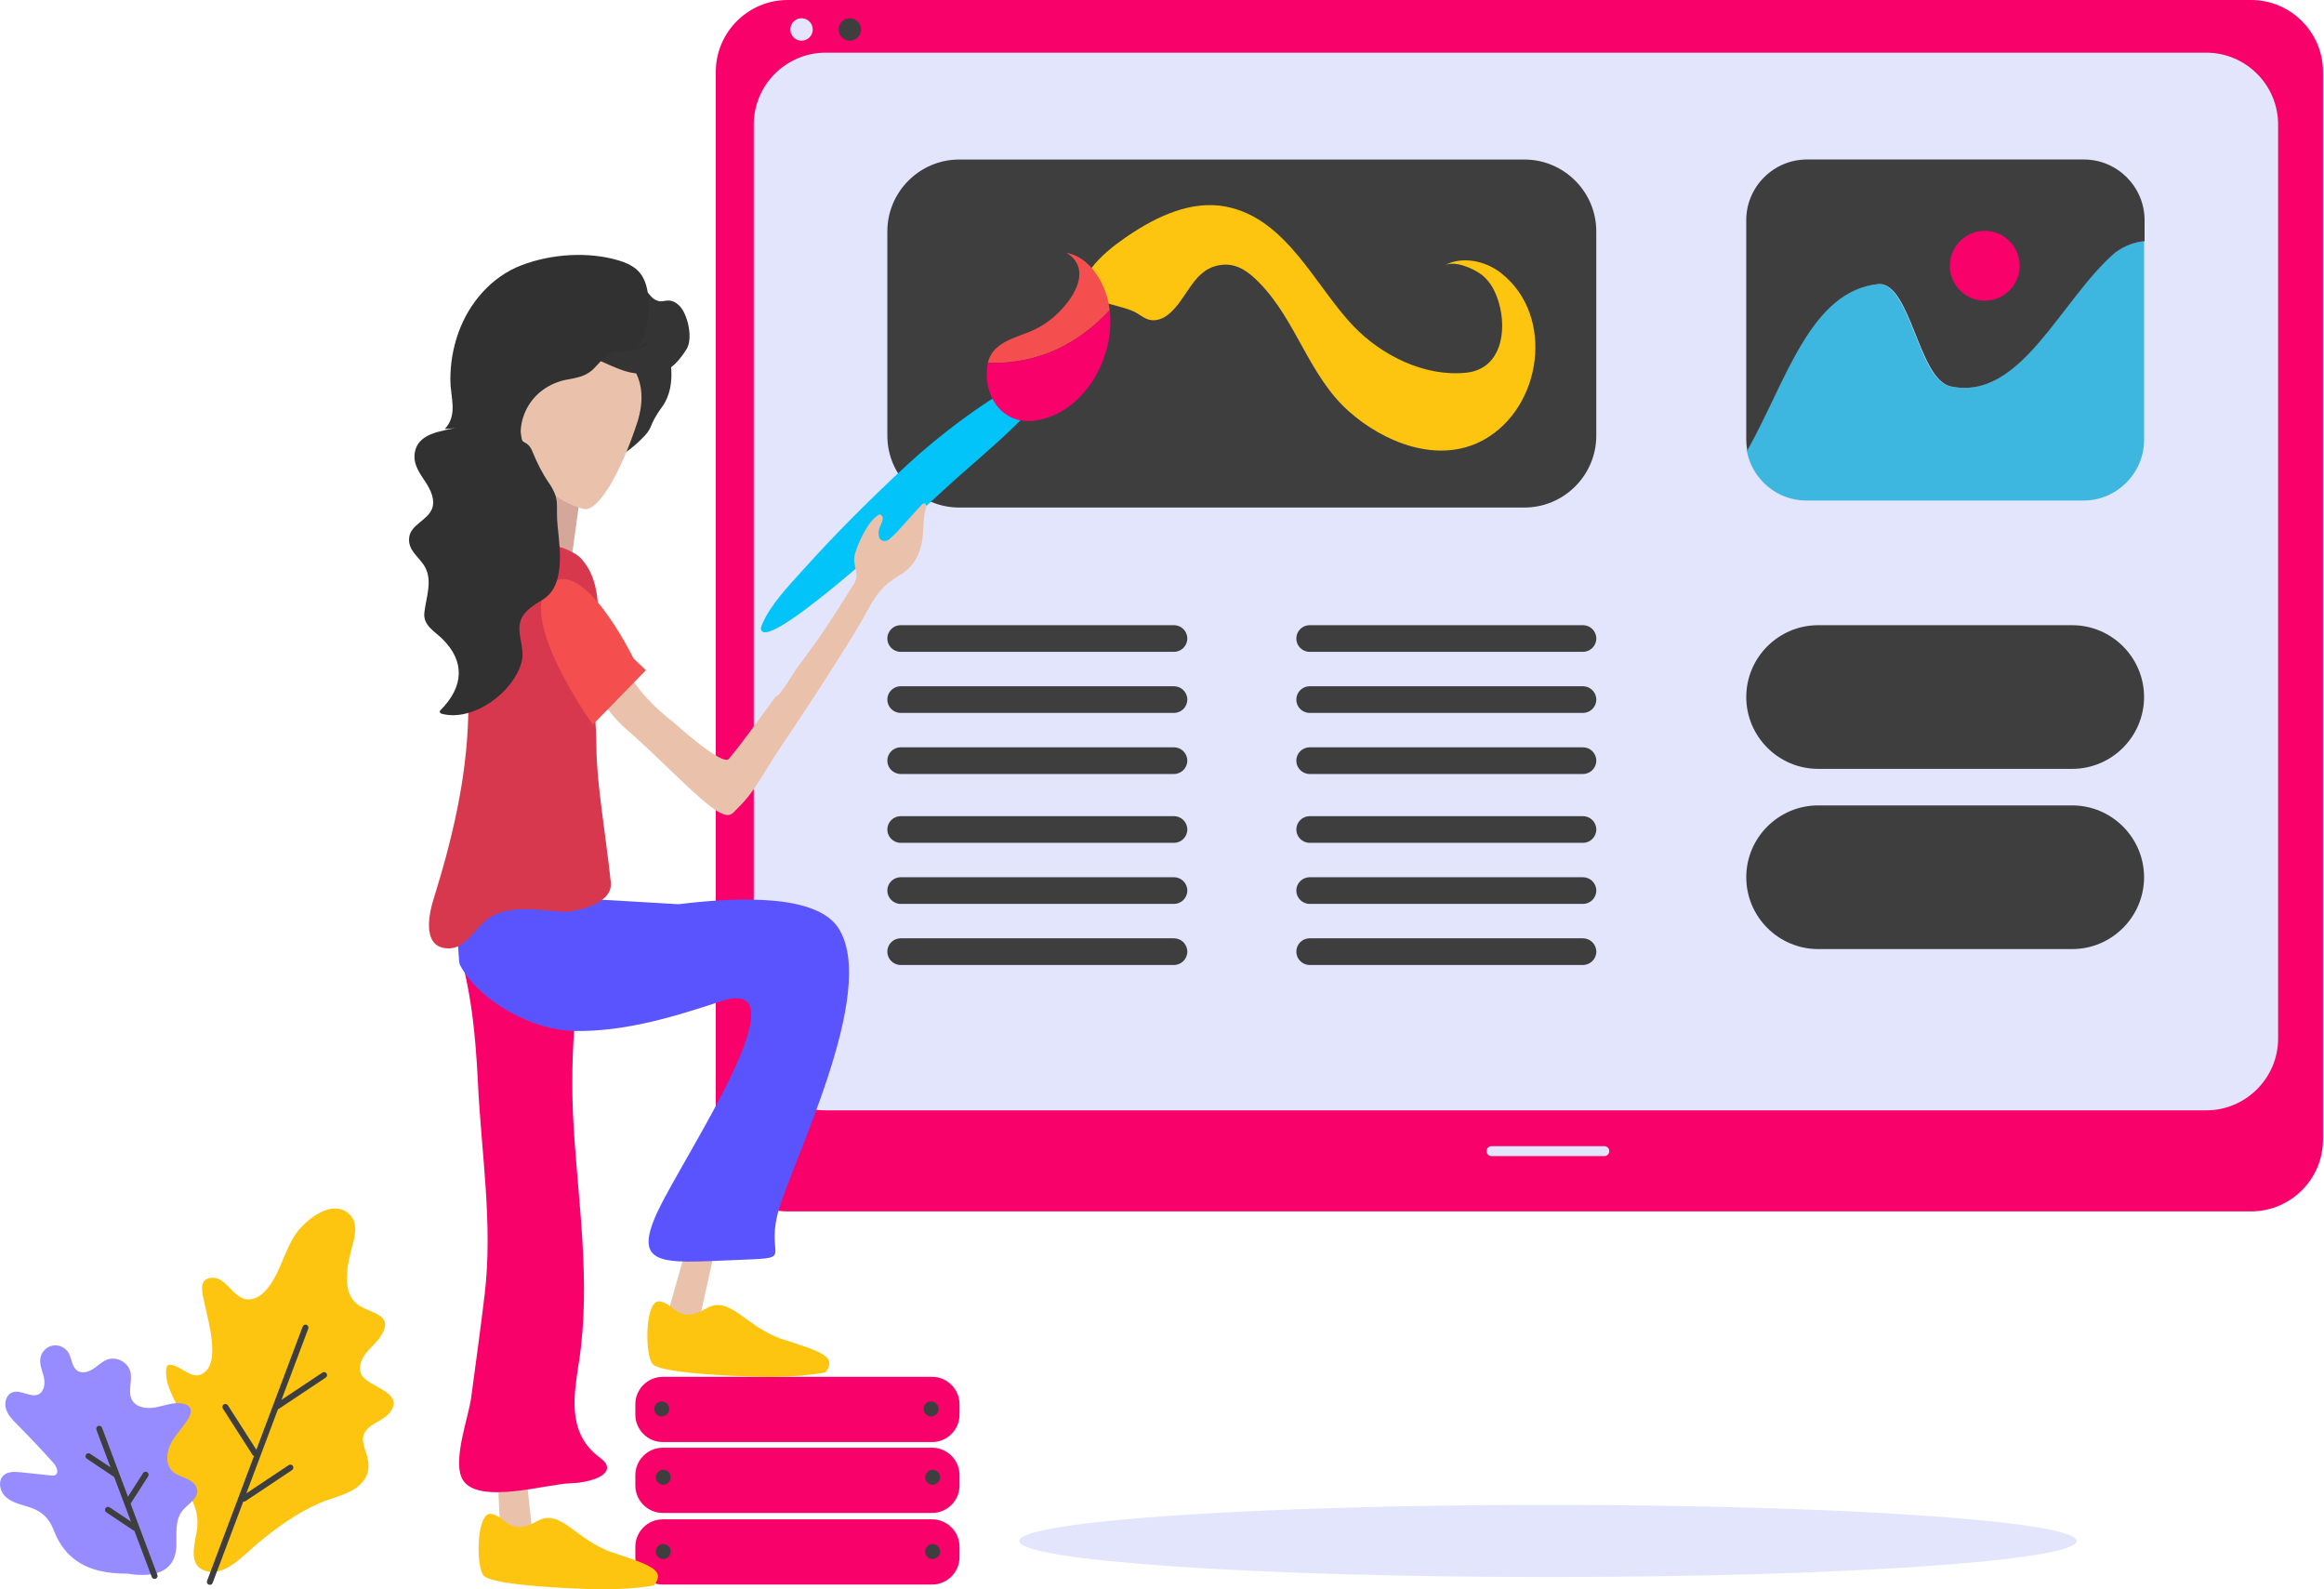 <svg width="430" height="294" viewBox="0 0 430 294" fill="none" xmlns="http://www.w3.org/2000/svg">
<path d="M416.527 224.093H145.727C138.418 224.093 132.44 218.114 132.44 210.805V13.288C132.44 5.979 138.418 0 145.727 0H416.527C423.836 0 429.815 5.979 429.815 13.288V210.805C429.818 218.111 423.836 224.093 416.527 224.093Z" fill="#F8016A"/>
<path d="M408.223 205.4H152.752C145.443 205.4 139.465 199.421 139.465 192.112V23.032C139.465 15.723 145.443 9.744 152.752 9.744H408.223C415.531 9.744 421.51 15.723 421.51 23.032V192.112C421.51 199.421 415.531 205.4 408.223 205.4Z" fill="#E3E5FC"/>
<path d="M296.835 213.87H275.979C275.471 213.87 275.057 213.453 275.057 212.948C275.057 212.439 275.474 212.026 275.979 212.026H296.835C297.344 212.026 297.757 212.442 297.757 212.948C297.757 213.456 297.344 213.87 296.835 213.87Z" fill="#E3E5FC"/>
<path d="M148.307 7.528C149.453 7.528 150.382 6.599 150.382 5.453C150.382 4.307 149.453 3.378 148.307 3.378C147.161 3.378 146.233 4.307 146.233 5.453C146.233 6.599 147.161 7.528 148.307 7.528Z" fill="#E3E5FC"/>
<path d="M157.239 7.528C158.384 7.528 159.313 6.599 159.313 5.453C159.313 4.307 158.384 3.378 157.239 3.378C156.093 3.378 155.164 4.307 155.164 5.453C155.164 6.599 156.093 7.528 157.239 7.528Z" fill="#3E3E3E"/>
<path d="M166.253 7.528C167.398 7.528 168.327 6.599 168.327 5.453C168.327 4.307 167.398 3.378 166.253 3.378C165.107 3.378 164.178 4.307 164.178 5.453C164.178 6.599 165.107 7.528 166.253 7.528Z" fill="#F8016A"/>
<path d="M217.216 120.585H166.646C165.289 120.585 164.178 119.473 164.178 118.117C164.178 116.76 165.289 115.649 166.646 115.649H217.216C218.573 115.649 219.684 116.76 219.684 118.117C219.684 119.473 218.573 120.585 217.216 120.585Z" fill="#3E3E3E"/>
<path d="M217.216 131.883H166.646C165.289 131.883 164.178 130.772 164.178 129.415C164.178 128.059 165.289 126.948 166.646 126.948H217.216C218.573 126.948 219.684 128.059 219.684 129.415C219.684 130.772 218.573 131.883 217.216 131.883Z" fill="#3E3E3E"/>
<path d="M217.216 143.179H166.646C165.289 143.179 164.178 142.068 164.178 140.711C164.178 139.354 165.289 138.243 166.646 138.243H217.216C218.573 138.243 219.684 139.354 219.684 140.711C219.684 142.071 218.573 143.179 217.216 143.179Z" fill="#3E3E3E"/>
<path d="M217.216 155.917H166.646C165.289 155.917 164.178 154.805 164.178 153.449C164.178 152.092 165.289 150.981 166.646 150.981H217.216C218.573 150.981 219.684 152.092 219.684 153.449C219.684 154.805 218.573 155.917 217.216 155.917Z" fill="#3E3E3E"/>
<path d="M217.216 167.212H166.646C165.289 167.212 164.178 166.101 164.178 164.745C164.178 163.388 165.289 162.277 166.646 162.277H217.216C218.573 162.277 219.684 163.388 219.684 164.745C219.684 166.104 218.573 167.212 217.216 167.212Z" fill="#3E3E3E"/>
<path d="M217.216 178.511H166.646C165.289 178.511 164.178 177.4 164.178 176.043C164.178 174.687 165.289 173.575 166.646 173.575H217.216C218.573 173.575 219.684 174.687 219.684 176.043C219.684 177.4 218.573 178.511 217.216 178.511Z" fill="#3E3E3E"/>
<path d="M292.89 120.585H242.32C240.963 120.585 239.852 119.473 239.852 118.117C239.852 116.76 240.963 115.649 242.32 115.649H292.89C294.246 115.649 295.358 116.76 295.358 118.117C295.358 119.473 294.246 120.585 292.89 120.585Z" fill="#3E3E3E"/>
<path d="M292.89 131.883H242.32C240.963 131.883 239.852 130.772 239.852 129.415C239.852 128.059 240.963 126.948 242.32 126.948H292.89C294.246 126.948 295.358 128.059 295.358 129.415C295.358 130.772 294.246 131.883 292.89 131.883Z" fill="#3E3E3E"/>
<path d="M292.89 143.179H242.32C240.963 143.179 239.852 142.068 239.852 140.711C239.852 139.354 240.963 138.243 242.32 138.243H292.89C294.246 138.243 295.358 139.354 295.358 140.711C295.358 142.071 294.246 143.179 292.89 143.179Z" fill="#3E3E3E"/>
<path d="M292.89 155.917H242.32C240.963 155.917 239.852 154.805 239.852 153.449C239.852 152.092 240.963 150.981 242.32 150.981H292.89C294.246 150.981 295.358 152.092 295.358 153.449C295.358 154.805 294.246 155.917 292.89 155.917Z" fill="#3E3E3E"/>
<path d="M292.89 167.212H242.32C240.963 167.212 239.852 166.101 239.852 164.745C239.852 163.388 240.963 162.277 242.32 162.277H292.89C294.246 162.277 295.358 163.388 295.358 164.745C295.358 166.104 294.246 167.212 292.89 167.212Z" fill="#3E3E3E"/>
<path d="M292.89 178.511H242.32C240.963 178.511 239.852 177.4 239.852 176.043C239.852 174.687 240.963 173.575 242.32 173.575H292.89C294.246 173.575 295.358 174.687 295.358 176.043C295.358 177.4 294.246 178.511 292.89 178.511Z" fill="#3E3E3E"/>
<path d="M360.723 71.453C354.901 69.996 353.444 52.53 347.622 52.53C334.83 53.691 330.397 70.641 323.195 83.349C324.138 88.586 328.733 92.597 334.233 92.597H385.486C391.66 92.597 396.711 87.546 396.711 81.372V44.624C394.932 44.766 393.114 45.404 391.294 46.705C381.104 55.441 373.824 74.365 360.723 71.453Z" fill="#3DB7E0"/>
<path d="M385.578 29.507H334.325C328.151 29.507 323.1 34.558 323.1 40.732V81.372C323.1 82.046 323.171 82.705 323.287 83.349C330.486 70.638 334.922 53.691 347.713 52.53C353.535 52.53 354.992 69.999 360.815 71.453C373.916 74.365 381.195 55.441 391.386 46.705C393.206 45.404 395.024 44.763 396.803 44.624V40.732C396.803 34.558 391.752 29.507 385.578 29.507Z" fill="#3E3E3E"/>
<path d="M367.231 55.624C370.799 55.624 373.691 52.732 373.691 49.164C373.691 45.596 370.799 42.703 367.231 42.703C363.663 42.703 360.77 45.596 360.77 49.164C360.77 52.732 363.663 55.624 367.231 55.624Z" fill="#F8016A"/>
<path d="M177.468 93.888H282.067C289.376 93.888 295.355 87.909 295.355 80.6V42.801C295.355 35.492 289.376 29.513 282.067 29.513H177.468C170.16 29.513 164.181 35.492 164.181 42.801V80.6C164.178 87.906 170.16 93.888 177.468 93.888Z" fill="#3E3E3E"/>
<path d="M336.391 142.23H383.421C390.729 142.23 396.708 136.251 396.708 128.943C396.708 121.634 390.729 115.655 383.421 115.655H336.391C329.082 115.655 323.103 121.634 323.103 128.943C323.103 136.248 329.082 142.23 336.391 142.23Z" fill="#3E3E3E"/>
<path d="M336.391 175.567H383.421C390.729 175.567 396.708 169.589 396.708 162.28C396.708 154.971 390.729 148.992 383.421 148.992H336.391C329.082 148.992 323.103 154.971 323.103 162.28C323.103 169.589 329.082 175.567 336.391 175.567Z" fill="#3E3E3E"/>
<path d="M286.409 291.734C340.428 291.734 384.219 288.747 384.219 285.063C384.219 281.379 340.428 278.393 286.409 278.393C232.39 278.393 188.599 281.379 188.599 285.063C188.599 288.747 232.39 291.734 286.409 291.734Z" fill="#E3E5FC"/>
<path d="M172.462 266.763H122.628C119.835 266.763 117.553 264.479 117.553 261.689V259.777C117.553 256.984 119.838 254.702 122.628 254.702H172.462C175.255 254.702 177.536 256.987 177.536 259.777V261.689C177.536 264.479 175.252 266.763 172.462 266.763Z" fill="#F8016A"/>
<path d="M172.462 279.876H122.628C119.835 279.876 117.553 277.592 117.553 274.802V272.89C117.553 270.097 119.838 267.815 122.628 267.815H172.462C175.255 267.815 177.536 270.1 177.536 272.89V274.802C177.536 277.595 175.252 279.876 172.462 279.876Z" fill="#F8016A"/>
<path d="M172.462 293.123H122.628C119.835 293.123 117.553 290.838 117.553 288.048V286.136C117.553 283.343 119.838 281.062 122.628 281.062H172.462C175.255 281.062 177.536 283.346 177.536 286.136V288.048C177.536 290.838 175.252 293.123 172.462 293.123Z" fill="#F8016A"/>
<path d="M122.444 262.02C123.208 262.02 123.827 261.4 123.827 260.637C123.827 259.873 123.208 259.253 122.444 259.253C121.68 259.253 121.061 259.873 121.061 260.637C121.061 261.4 121.68 262.02 122.444 262.02Z" fill="#3E3E3E"/>
<path d="M172.276 262.02C173.04 262.02 173.659 261.4 173.659 260.637C173.659 259.873 173.04 259.253 172.276 259.253C171.512 259.253 170.893 259.873 170.893 260.637C170.893 261.4 171.512 262.02 172.276 262.02Z" fill="#3E3E3E"/>
<path d="M122.722 274.663C123.486 274.663 124.105 274.044 124.105 273.28C124.105 272.516 123.486 271.897 122.722 271.897C121.958 271.897 121.339 272.516 121.339 273.28C121.339 274.044 121.958 274.663 122.722 274.663Z" fill="#3E3E3E"/>
<path d="M172.554 274.663C173.318 274.663 173.937 274.044 173.937 273.28C173.937 272.516 173.318 271.897 172.554 271.897C171.79 271.897 171.17 272.516 171.17 273.28C171.17 274.044 171.79 274.663 172.554 274.663Z" fill="#3E3E3E"/>
<path d="M122.722 288.4C123.486 288.4 124.105 287.781 124.105 287.017C124.105 286.253 123.486 285.634 122.722 285.634C121.958 285.634 121.339 286.253 121.339 287.017C121.339 287.781 121.958 288.4 122.722 288.4Z" fill="#3E3E3E"/>
<path d="M172.554 288.4C173.318 288.4 173.937 287.781 173.937 287.017C173.937 286.253 173.318 285.634 172.554 285.634C171.79 285.634 171.17 286.253 171.17 287.017C171.17 287.781 171.79 288.4 172.554 288.4Z" fill="#3E3E3E"/>
<path d="M208.143 44.015C208.314 43.897 208.483 43.779 208.654 43.663C214.033 40.008 220.47 36.978 226.851 38.228C238.099 40.43 243.268 52.858 250.444 60.347C255.592 65.72 263.563 69.745 271.277 68.947C277.74 68.279 278.875 61.281 277.327 56.011C276.753 54.067 275.867 52.205 274.259 50.91C272.778 49.716 269.122 48.07 267.198 49.116C270.514 47.316 274.826 48.212 277.785 50.553C287.789 58.47 285.265 75.405 274.543 81.357C266.238 85.965 256.098 81.91 249.548 76.076C242.148 69.482 239.852 59.253 232.963 52.258C231.118 50.387 229.047 48.744 226.254 48.977C220.724 49.441 219.817 55.302 216.105 58.225C215.147 58.979 213.885 59.443 212.7 59.162C211.828 58.955 211.098 58.382 210.33 57.918C206.84 55.798 196.903 56.171 201.948 49.592C203.651 47.376 205.849 45.608 208.143 44.015Z" fill="#FDC510"/>
<path d="M148.411 105.609C145.813 108.503 142.453 111.967 140.939 115.67C140.818 115.968 140.715 116.32 140.863 116.607C142.813 120.36 171.892 93.126 174.98 90.297C181.479 84.342 187.532 79.773 193.165 72.94C194.246 71.628 195.355 70.212 195.627 68.498C195.786 67.434 190.821 69.645 189.858 70.135C182.484 73.883 173.827 80.459 167.804 86.03C161.081 92.251 154.555 98.767 148.411 105.609Z" fill="#02C4F9"/>
<path d="M205.323 57.377C205.155 55.985 204.818 54.628 204.286 53.351C203.024 50.316 200.725 47.423 197.344 46.764C202.829 50.219 197.574 56.951 193.626 59.679C192.651 60.353 191.587 60.932 190.419 61.405C187.461 62.602 183.536 63.527 182.782 67.138C192.467 67.396 199.687 63.415 205.323 57.377Z" fill="#F44E4E"/>
<path d="M182.782 67.136C182.776 67.168 182.765 67.198 182.759 67.23C181.659 73.017 185.395 78.836 191.773 77.775C200.654 76.294 206.384 66.098 205.323 57.374C199.687 63.415 192.467 67.396 182.782 67.136Z" fill="#F8016A"/>
<path d="M32.144 272.969C30.391 271.019 28.671 269.059 28.139 266.509C27.864 265.188 28.323 263.379 29.667 263.302C30.344 263.264 30.938 263.71 31.538 264.026C33.846 265.25 33.861 262.498 33.226 261.041C32.108 258.473 30.4 255.911 30.779 253.136C30.802 252.961 30.841 252.778 30.962 252.648C31.142 252.456 31.444 252.456 31.704 252.488C33.48 252.722 35.309 255.03 37.139 254.276C41.607 252.438 37.742 242.174 37.437 239.006C37.378 238.4 37.328 237.753 37.62 237.221C38.188 236.186 39.739 236.165 40.756 236.76C42.317 237.673 43.203 239.446 44.906 240.167C46.247 240.735 47.775 240.084 48.762 239.127C51.733 236.248 52.424 231.546 54.765 228.207C56.68 225.473 62.006 221.314 64.988 225.015C66.353 226.708 65.537 229.179 64.979 231.28C64.459 233.228 64.033 235.518 64.231 237.531C64.379 239.006 65.008 240.501 66.217 241.358C68.567 243.022 72.982 243.075 70.553 247.036C69.808 248.247 68.653 249.146 67.763 250.257C66.873 251.368 66.253 252.902 66.829 254.202C67.878 256.576 74.915 257.451 72.22 261.177C71.546 262.111 70.473 262.655 69.477 263.231C64.66 266.015 68.984 268.459 68.052 272.287C67.719 273.664 66.675 274.784 65.469 275.523C63.531 276.711 61.178 277.163 59.103 278.068C54.889 279.909 51.121 282.649 47.598 285.574C45.015 287.72 40.963 292.511 37.154 290.197C34.804 288.769 36.27 284.762 36.486 282.675C36.908 278.617 34.727 275.842 32.144 272.969Z" fill="#FDC510"/>
<path d="M38.832 293.179C38.767 293.179 38.702 293.167 38.637 293.143C38.35 293.037 38.206 292.718 38.315 292.431L56.003 245.398C56.11 245.112 56.432 244.967 56.715 245.076C57.002 245.183 57.147 245.502 57.038 245.788L39.349 292.821C39.267 293.04 39.054 293.179 38.832 293.179Z" fill="#3E3E3E"/>
<path d="M51.357 260.663C51.177 260.663 51.003 260.577 50.896 260.418C50.728 260.164 50.796 259.821 51.05 259.649L59.656 253.913C59.91 253.741 60.256 253.812 60.425 254.067C60.593 254.321 60.525 254.664 60.271 254.835L51.665 260.571C51.567 260.631 51.461 260.663 51.357 260.663Z" fill="#3E3E3E"/>
<path d="M45.118 277.781C44.938 277.781 44.764 277.695 44.657 277.536C44.489 277.282 44.557 276.939 44.811 276.767L53.417 271.031C53.671 270.859 54.014 270.93 54.186 271.184C54.357 271.439 54.286 271.781 54.032 271.953L45.426 277.689C45.331 277.751 45.225 277.781 45.118 277.781Z" fill="#3E3E3E"/>
<path d="M47.178 269.37C46.995 269.37 46.818 269.281 46.711 269.116L41.235 260.569C41.069 260.311 41.143 259.969 41.403 259.803C41.66 259.638 42.003 259.714 42.169 259.972L47.645 268.519C47.811 268.776 47.737 269.119 47.477 269.284C47.382 269.34 47.282 269.37 47.178 269.37Z" fill="#3E3E3E"/>
<path d="M27.566 290.841C20.139 291.683 12.954 290.853 9.987 283.178C8.92 280.414 7.357 279.327 4.579 278.543C3.228 278.162 1.812 277.725 0.852 276.699C-0.106 275.674 -0.375 273.865 0.666 272.922C1.496 272.169 2.758 272.242 3.872 272.358C5.72 272.553 7.57 272.745 9.417 272.94C9.68 272.967 9.958 272.993 10.194 272.878C10.98 272.497 10.487 271.303 9.904 270.652C7.729 268.22 5.489 265.844 3.19 263.533C2.338 262.679 1.449 261.78 1.1 260.625C0.751 259.469 1.162 257.985 2.294 257.566C3.863 256.981 5.702 258.683 7.182 257.903C8.243 257.344 8.373 255.863 8.096 254.699C7.818 253.535 7.271 252.37 7.481 251.191C7.682 250.065 8.631 249.113 9.757 248.912C10.88 248.708 12.103 249.27 12.682 250.254C13.321 251.336 13.28 252.881 14.329 253.573C15.209 254.152 16.412 253.786 17.287 253.201C18.165 252.615 18.927 251.817 19.926 251.478C21.62 250.898 23.686 252.024 24.12 253.759C24.552 255.488 23.555 257.48 24.451 259.023C25.285 260.459 27.3 260.654 28.928 260.326C30.557 259.998 32.194 259.321 33.826 259.643C34.387 259.753 34.975 260.031 35.203 260.554C35.451 261.127 35.194 261.789 34.887 262.333C33.956 263.967 32.543 265.291 31.656 266.949C30.77 268.607 30.56 270.892 31.922 272.186C32.638 272.869 33.636 273.135 34.541 273.54C35.442 273.945 36.355 274.625 36.483 275.606C36.698 277.264 34.715 278.221 33.693 279.542C32.363 281.257 32.691 283.665 32.641 285.834C32.496 292.008 26.458 291.875 21.868 290.746" fill="#978CFF"/>
<path d="M28.603 292.094C28.379 292.094 28.169 291.958 28.086 291.736L17.84 264.499C17.73 264.213 17.875 263.893 18.162 263.787C18.446 263.681 18.768 263.825 18.874 264.109L29.118 291.343C29.227 291.63 29.082 291.949 28.796 292.056C28.733 292.082 28.666 292.094 28.603 292.094Z" fill="#3E3E3E"/>
<path d="M21.348 273.262C21.241 273.262 21.135 273.233 21.041 273.17L16.058 269.849C15.803 269.68 15.736 269.334 15.904 269.08C16.072 268.826 16.415 268.755 16.672 268.926L21.655 272.248C21.909 272.417 21.977 272.763 21.809 273.017C21.703 273.176 21.528 273.262 21.348 273.262Z" fill="#3E3E3E"/>
<path d="M24.959 283.178C24.853 283.178 24.747 283.148 24.652 283.086L19.669 279.764C19.415 279.596 19.347 279.25 19.515 278.996C19.684 278.741 20.027 278.671 20.284 278.842L25.267 282.164C25.521 282.332 25.589 282.678 25.42 282.932C25.314 283.089 25.14 283.178 24.959 283.178Z" fill="#3E3E3E"/>
<path d="M23.768 278.307C23.665 278.307 23.561 278.277 23.47 278.218C23.213 278.053 23.136 277.71 23.301 277.453L26.473 272.503C26.635 272.245 26.978 272.169 27.238 272.334C27.495 272.5 27.572 272.842 27.407 273.1L24.235 278.05C24.129 278.215 23.952 278.307 23.768 278.307Z" fill="#3E3E3E"/>
<path d="M96.643 266.01L98.526 283.822L92.636 285.063L91.776 266.361C91.776 266.361 94.894 265.223 96.643 266.01Z" fill="#EAC2AB"/>
<path d="M121.026 293.267C121.026 293.267 116.613 294.246 108.397 293.941C100.181 293.637 91.055 292.925 89.538 291.533C88.019 290.138 88.105 279.74 90.821 280.045C93.537 280.346 94.155 284.395 99.336 281.422C103.775 278.874 106.42 284.907 113.395 287.215C120.367 289.523 123.192 290.448 121.026 293.267Z" fill="#FDC510"/>
<path d="M112.186 270.933C111.911 270.292 111.19 269.813 110.563 269.314C104.839 264.75 106.237 257.79 107.153 251.708C109.325 237.28 106.999 222.736 106.13 208.305C105.285 194.219 106.695 180.083 109.913 166.352C111.084 161.364 112.697 153.65 104.981 155.11C101.325 155.801 97.716 155.666 94.072 155.027C92.154 154.69 94.111 154.067 92.154 154.69C85.49 156.818 82.998 169.414 84.367 173.803C87.091 182.542 87.978 190.93 88.421 200.183C89.048 213.305 91.232 226.442 89.674 239.464C88.912 245.845 88.025 252.208 87.174 258.577C86.678 262.292 83.572 270.431 85.655 273.794C88.516 278.41 101.263 274.497 105.521 274.394C108.722 274.311 113.12 273.111 112.186 270.933Z" fill="#F8016A"/>
<path d="M133.081 227.542L129.156 245.262L123.097 244.559L128.29 226.312C128.29 226.315 131.653 226.221 133.081 227.542Z" fill="#EAC2AB"/>
<path d="M152.743 253.863C152.743 253.863 148.281 254.894 139.955 254.664C131.627 254.433 122.373 253.798 120.822 252.4C119.27 251.002 119.258 240.466 122.013 240.746C124.767 241.027 125.432 245.123 130.651 242.062C135.123 239.44 137.863 245.525 144.953 247.798C152.043 250.071 154.913 250.987 152.743 253.863Z" fill="#FDC510"/>
<path d="M155.072 171.607C151.162 165.696 137.798 165.761 125.536 167.271L110.318 166.373L108.246 160.604C108.246 160.604 84.035 167.999 84.009 168.007C84.774 167.883 84.653 177.639 85.097 178.487C88.563 185.128 98.42 190.619 106.325 190.723C115.718 190.847 124.578 188.14 133.356 185.241C149.294 179.98 126.942 213.202 121.871 223.723C116.799 234.245 122.373 233.689 135.028 233.136C147.687 232.584 141.708 233.414 143.865 224.625C146.026 215.832 162.807 183.302 155.072 171.607Z" fill="#5A54FF"/>
<path d="M107.23 92.543C107.23 92.543 105.412 105.861 105.409 105.861C102.194 106.806 98.825 108.612 95.438 108.606C95.591 106.135 98.009 103.31 99.12 100.978C100.468 98.15 101.416 95.221 101.269 92.05C100.878 83.763 107.23 92.543 107.23 92.543Z" fill="#D4A79A"/>
<path d="M123.269 64.712C123.822 64.895 125.482 71.173 122.53 75.233C119.578 79.294 121.292 78.742 118.404 81.508C115.517 84.277 113.486 84.877 113.486 84.877L110.164 86.121L110.534 79.291L113.832 68.4L124.235 64.712" fill="#343434"/>
<path d="M115.431 66.175C115.425 66.19 120.659 69.739 117.884 78.23C114.917 87.318 110.634 94.928 107.889 94.139C100.293 91.961 98.035 86.284 95.742 81.381C92.931 75.369 100.601 61.895 100.601 61.895L107.032 59.082L115.431 66.175Z" fill="#EAC2AB"/>
<path d="M127.265 64.118C128.119 61.999 127.164 58.015 125.692 56.543C125.125 55.976 124.383 55.583 123.609 55.595C123.026 55.603 122.435 55.837 121.871 55.695C120.174 55.267 120.177 53.821 118.623 53.174C117.464 52.692 116.232 53.676 114.994 53.863C114.06 54.002 113.132 53.676 112.224 53.408C109.674 52.648 107.372 51.206 104.735 50.665C102.513 50.21 100.151 50.269 98.029 51.191C95.816 52.154 94.125 54.12 93.115 56.469C92.512 57.873 92.225 59.469 92.491 60.979C92.272 59.738 89.976 60.864 89.583 61.313C88.037 63.078 84.142 68.241 84.7 70.487C85.144 72.266 83.769 73.877 84.16 75.68C84.624 77.825 90.236 79.064 91.241 81.014C92.393 83.251 94.944 84.552 97.264 84.15C96.723 82.167 96.188 80.139 96.23 78.059C96.271 75.978 94.303 66.409 104.653 65.229C108.767 64.759 113.368 68.539 117.411 69.036C119.332 69.272 121.292 69.057 123.159 68.471C124.602 68.019 126.133 66.051 127.025 64.591C127.12 64.44 127.2 64.284 127.265 64.118Z" fill="#343434"/>
<path d="M171.138 93.143C170.887 93.037 170.624 93.259 170.44 93.463C168.774 95.307 167.104 97.148 165.437 98.992C165.112 99.353 164.772 99.722 164.335 99.932C163.897 100.142 163.33 100.151 162.966 99.829C162.529 99.441 162.544 98.765 162.594 98.179C162.668 97.296 164.134 95.543 162.733 95.156C160.744 96.122 158.84 100.225 158.252 102.287C157.469 104.48 159.242 106.038 158.045 107.929C155.823 111.443 153.66 114.984 151.26 118.38C150.001 120.159 148.706 121.912 147.406 123.655C146.818 124.444 144.365 128.786 143.508 128.874C140.659 132.722 137.904 136.718 134.836 140.398C133.666 141.802 124.723 133.707 124.723 133.707C116.882 127.645 115.555 122.863 115.555 122.863L108.696 124.625C108.696 124.625 111.131 130.831 115.91 134.921C121.123 139.381 127.788 146.424 131.441 149.169C135.096 151.915 135.351 150.582 136.731 149.258C139.636 146.459 141.77 142.177 144.007 138.852C147.867 133.113 151.685 127.341 155.377 121.489C157.165 118.655 159.053 115.628 160.688 112.608C162.254 109.714 163.56 108.121 166.43 106.44C168.845 105.024 170.195 102.808 170.627 100.015C170.934 98.023 170.763 95.969 171.312 94.012C171.401 93.702 171.436 93.267 171.138 93.143Z" fill="#EAC2AB"/>
<path d="M109.999 131.712C109.16 123.679 113.04 110.894 108.359 104.374C107.88 103.706 107.363 103.038 106.665 102.601C97.858 97.074 91.764 105.663 88.95 113.22C86.509 119.772 86.811 125.801 86.63 132.637C86.326 144.157 83.645 155.364 80.223 166.314C79.002 170.221 78.677 174.769 82.132 175.363C86.799 176.164 87.804 170.416 92.254 168.932C96.321 167.576 99.608 168.409 104.053 168.652C106.257 168.773 113.457 167.322 113.016 163.223C111.976 153.505 110.413 145.126 110.362 138.359C110.348 136.163 110.232 133.937 109.999 131.712Z" fill="#D7384E"/>
<path d="M117.21 121.799C117.21 121.799 107.679 102.24 101.6 108.281C95.523 114.322 109.683 134.047 109.683 134.047L119.51 123.983L117.21 121.799Z" fill="#F44E4E"/>
<path d="M116.734 65.297C119.007 63.997 119.666 61.059 119.897 58.45C120.148 55.615 120.101 51.785 117.713 49.787C116.791 49.016 115.662 48.537 114.509 48.191C108.861 46.492 102.031 46.965 96.54 49.048C90.939 51.173 86.787 56.023 84.801 61.591C83.802 64.39 83.308 67.372 83.329 70.342C83.35 73.481 84.748 76.747 82.312 79.341C83.187 79.344 84.062 79.235 84.91 79.016C81.81 79.814 76.815 79.986 76.688 84.425C76.638 86.192 77.788 87.732 78.757 89.213C79.726 90.693 80.584 92.535 79.91 94.172C79.061 96.238 76.115 97.05 75.734 99.255C75.281 101.874 77.755 103.074 78.751 105.113C80.007 107.684 78.804 110.675 78.515 113.341C78.258 115.705 80.439 116.793 81.863 118.205C85.992 122.296 85.936 126.948 81.423 131.466C81.331 131.558 81.367 131.735 81.432 131.848C81.5 131.966 81.647 132.016 81.781 132.052C87.617 133.577 95.195 127.941 96.54 122.316C97.146 119.784 95.6 117.413 96.277 114.981C96.818 113.036 98.798 111.937 100.506 110.867C104.472 108.385 103.686 102.06 103.181 97.408C102.74 93.35 103.793 92.576 101.481 89.213C100.279 87.463 99.336 85.548 98.538 83.58C97.477 80.961 96.241 82.714 96.333 79.891C96.433 76.794 97.967 73.921 100.477 72.107C101.777 71.167 103.314 70.508 104.895 70.224C106.571 69.923 108.279 69.639 109.582 68.46C110.8 67.357 112.481 64.86 114.367 65.028C116.72 65.238 119.418 64.65 120.638 62.632" fill="#313131"/>
</svg>
